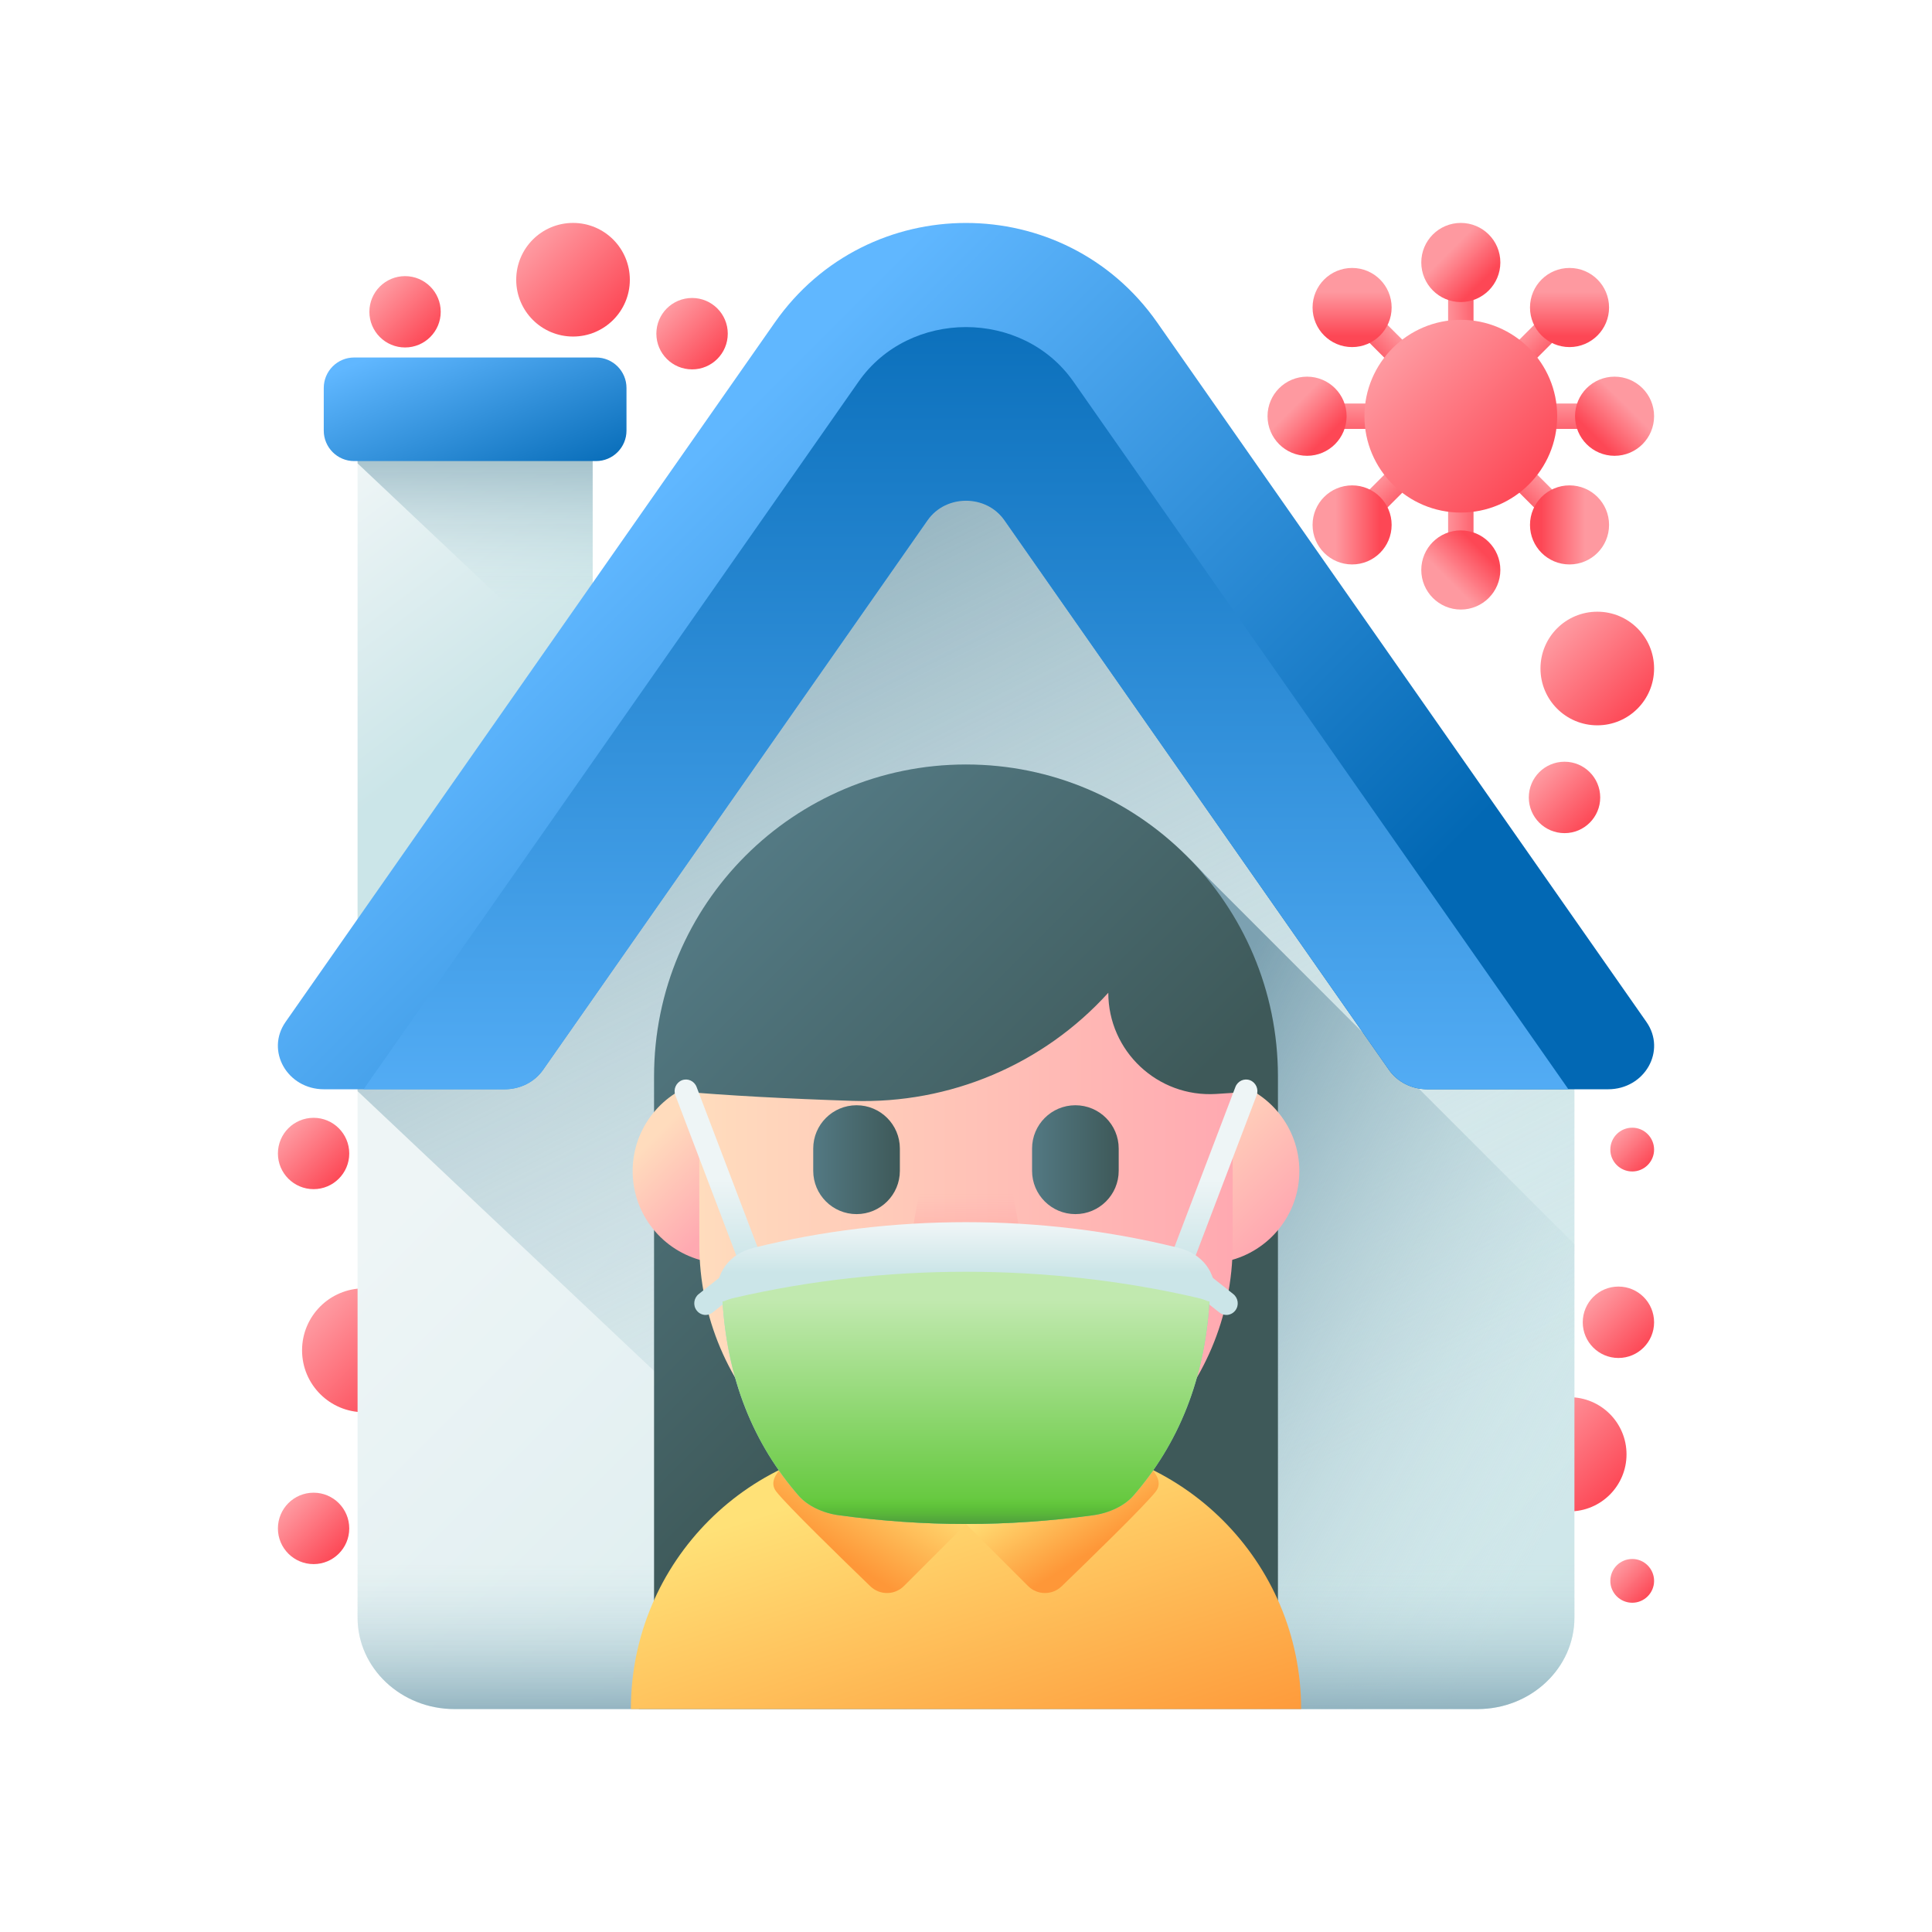 <svg width="26" height="26" viewBox="0 0 26 26" fill="none" xmlns="http://www.w3.org/2000/svg">
<g clip-path="url(#clip0)" filter="url(#filter0_d)">
<path d="M4.898 18.005C5.358 18.005 5.731 17.632 5.731 17.172C5.731 16.712 5.358 16.338 4.898 16.338C4.438 16.338 4.065 16.712 4.065 17.172C4.065 17.632 4.438 18.005 4.898 18.005Z" fill="url(#paint0_linear)"/>
<path d="M21.12 19.34C21.545 19.34 21.889 18.996 21.889 18.572C21.889 18.147 21.545 17.803 21.12 17.803C20.696 17.803 20.352 18.147 20.352 18.572C20.352 18.996 20.696 19.34 21.12 19.34Z" fill="url(#paint1_linear)"/>
<path d="M4.812 4.57H7.976V11.811H4.812V4.57Z" fill="url(#paint2_linear)"/>
<path d="M4.812 5.236L7.976 8.222V4.57H4.812V5.236Z" fill="url(#paint3_linear)"/>
<path d="M8.021 5.205H4.766C4.54 5.205 4.357 5.021 4.357 4.795V4.221C4.357 3.995 4.54 3.811 4.766 3.811H8.021C8.248 3.811 8.431 3.995 8.431 4.221V4.795C8.431 5.021 8.248 5.205 8.021 5.205Z" fill="url(#paint4_linear)"/>
<path d="M19.883 22H6.117C5.396 22 4.812 21.449 4.812 20.768V12.595L11.886 2.824C12.435 2.066 13.565 2.066 14.114 2.824L21.188 12.595V20.768C21.188 21.449 20.604 22 19.883 22V22Z" fill="url(#paint5_linear)"/>
<path d="M11.886 2.824L4.812 12.595V13.684L13.625 22H19.883C20.604 22 21.188 21.449 21.188 20.768V12.595L14.114 2.824C13.565 2.066 12.435 2.066 11.886 2.824V2.824Z" fill="url(#paint6_linear)"/>
<path d="M19.883 22C20.604 22 21.188 21.448 21.188 20.768V15.745L16.217 10.773C15.449 9.925 14.339 9.393 13.105 9.393C10.786 9.393 8.907 11.272 8.907 13.59V20.639C8.72 21.056 8.61 21.516 8.596 22H19.883V22Z" fill="url(#paint7_linear)"/>
<path d="M4.812 18.082V20.768C4.812 21.448 5.396 22 6.117 22H19.883C20.604 22 21.188 21.448 21.188 20.768V18.082H4.812Z" fill="url(#paint8_linear)"/>
<path d="M13.518 6.002L18.691 13.397C18.805 13.561 19 13.659 19.207 13.659H21.64C22.134 13.659 22.429 13.142 22.157 12.753L15.573 3.34C14.323 1.554 11.677 1.554 10.427 3.34L3.843 12.753C3.571 13.142 3.867 13.659 4.36 13.659H6.793C7.001 13.659 7.195 13.561 7.309 13.397L12.482 6.002C12.733 5.642 13.267 5.642 13.518 6.002V6.002Z" fill="url(#paint9_linear)"/>
<path d="M7.309 13.396L12.482 6.002C12.727 5.651 13.273 5.651 13.518 6.002L18.691 13.396C18.805 13.56 18.999 13.659 19.207 13.659H21.107L14.446 4.136C13.761 3.157 12.239 3.157 11.554 4.136L4.893 13.659H6.793C7.001 13.659 7.195 13.56 7.309 13.396V13.396Z" fill="url(#paint10_linear)"/>
<path d="M17.198 21.509H8.802V13.486C8.802 11.167 10.682 9.288 13 9.288C15.318 9.288 17.198 11.167 17.198 13.486V21.509Z" fill="url(#paint11_linear)"/>
<path d="M8.49 22C8.49 20.017 10.097 18.41 12.08 18.41H13.92C15.903 18.41 17.51 20.017 17.51 22H8.49Z" fill="url(#paint12_linear)"/>
<path d="M13.029 19.509C13.764 19.509 14.186 19.013 12.983 19.013C11.78 19.013 12.28 19.509 13.029 19.509Z" fill="url(#paint13_linear)"/>
<path d="M10.869 18.507C10.869 18.507 10.248 18.818 10.446 19.072C10.591 19.259 11.332 19.98 11.713 20.348C11.84 20.47 12.041 20.468 12.165 20.344L13 19.509L10.869 18.507Z" fill="url(#paint14_linear)"/>
<path d="M15.131 18.507C15.131 18.507 15.752 18.818 15.554 19.072C15.409 19.259 14.668 19.98 14.287 20.348C14.16 20.47 13.959 20.468 13.835 20.344L13 19.509L15.131 18.507Z" fill="url(#paint15_linear)"/>
<path d="M8.514 14.76C8.514 14.173 8.921 13.681 9.469 13.552C9.615 13.518 9.755 13.631 9.755 13.781V15.739C9.755 15.889 9.615 16.002 9.469 15.968C8.921 15.838 8.514 15.347 8.514 14.76Z" fill="url(#paint16_linear)"/>
<path d="M17.486 14.76C17.486 14.173 17.078 13.681 16.531 13.552C16.385 13.518 16.245 13.631 16.245 13.781V15.739C16.245 15.889 16.385 16.002 16.531 15.968C17.078 15.838 17.486 15.347 17.486 14.76V14.76Z" fill="url(#paint17_linear)"/>
<path d="M13 19.331C11.018 19.331 9.411 17.724 9.411 15.742V13.901C9.411 11.918 11.018 10.312 13 10.312C14.982 10.312 16.589 11.918 16.589 13.901V15.742C16.589 17.724 14.982 19.331 13 19.331Z" fill="url(#paint18_linear)"/>
<path d="M13 18.172C12.341 18.172 11.788 17.714 11.643 17.099C11.604 16.935 11.731 16.778 11.9 16.778H14.1C14.269 16.778 14.396 16.935 14.357 17.099C14.212 17.714 13.659 18.172 13 18.172V18.172Z" fill="url(#paint19_linear)"/>
<path d="M11.527 15.339C11.205 15.339 10.944 15.078 10.944 14.756V14.457C10.944 14.135 11.205 13.874 11.527 13.874C11.849 13.874 12.11 14.135 12.11 14.457V14.756C12.11 15.078 11.849 15.339 11.527 15.339Z" fill="url(#paint20_linear)"/>
<path d="M14.472 15.339C14.15 15.339 13.889 15.078 13.889 14.756V14.457C13.889 14.135 14.15 13.874 14.472 13.874C14.794 13.874 15.055 14.135 15.055 14.457V14.756C15.055 15.078 14.794 15.339 14.472 15.339Z" fill="url(#paint21_linear)"/>
<path d="M13.198 16.186H12.802C12.471 16.186 12.221 15.888 12.279 15.562L12.506 14.284H13.494L13.721 15.562C13.779 15.888 13.529 16.186 13.198 16.186V16.186Z" fill="url(#paint22_linear)"/>
<path d="M16.879 13.685C16.733 13.698 16.556 13.711 16.364 13.722C15.579 13.77 14.915 13.146 14.915 12.36C14.04 13.327 12.782 13.858 11.478 13.815C10.614 13.787 9.765 13.743 9.121 13.684C9.182 11.965 10.362 10.531 11.954 10.086C12.287 9.993 12.637 9.943 13 9.943C13.363 9.943 13.714 9.993 14.046 10.086C14.698 10.268 15.281 10.616 15.746 11.081C16.417 11.753 16.843 12.669 16.879 13.685V13.685Z" fill="url(#paint23_linear)"/>
<path d="M9.496 16.696C9.451 16.696 9.405 16.675 9.375 16.635C9.323 16.567 9.336 16.468 9.403 16.415L9.943 15.987L9.089 13.741C9.058 13.661 9.097 13.57 9.176 13.538C9.255 13.507 9.343 13.547 9.374 13.627L10.27 15.982C10.295 16.047 10.275 16.121 10.221 16.163L9.59 16.663C9.562 16.685 9.529 16.696 9.496 16.696V16.696Z" fill="url(#paint24_linear)"/>
<path d="M16.504 16.696C16.549 16.696 16.595 16.675 16.625 16.635C16.677 16.567 16.664 16.468 16.597 16.415L16.056 15.987L16.911 13.741C16.942 13.661 16.903 13.57 16.824 13.538C16.745 13.507 16.657 13.547 16.626 13.627L15.729 15.982C15.705 16.047 15.725 16.121 15.778 16.163L16.41 16.663C16.438 16.685 16.471 16.696 16.504 16.696V16.696Z" fill="url(#paint25_linear)"/>
<path d="M16.281 16.43C16.295 16.125 16.113 15.878 15.795 15.799C13.985 15.349 12.016 15.349 10.205 15.799C9.887 15.878 9.705 16.125 9.719 16.43C9.772 17.563 10.151 18.441 10.747 19.127C10.865 19.263 11.072 19.363 11.293 19.392C12.442 19.548 13.558 19.548 14.707 19.392C14.929 19.362 15.135 19.263 15.253 19.127C15.849 18.441 16.228 17.563 16.281 16.43Z" fill="url(#paint26_linear)"/>
<path d="M16.281 16.43C16.295 16.125 16.113 15.878 15.795 15.799C13.985 15.349 12.016 15.349 10.205 15.799C9.887 15.878 9.705 16.125 9.719 16.43C9.772 17.563 10.151 18.441 10.747 19.127C10.865 19.263 11.072 19.363 11.293 19.392C12.442 19.548 13.558 19.548 14.707 19.392C14.929 19.362 15.135 19.263 15.253 19.127C15.849 18.441 16.228 17.563 16.281 16.43Z" fill="url(#paint27_linear)"/>
<path d="M9.883 16.466C11.896 15.998 14.104 15.998 16.117 16.466C16.166 16.477 16.211 16.492 16.253 16.51C16.291 16.525 16.349 16.484 16.352 16.44C16.352 16.44 16.352 16.439 16.352 16.439C16.369 16.127 16.185 15.874 15.86 15.793C14.008 15.332 11.992 15.332 10.14 15.793C9.815 15.874 9.631 16.127 9.648 16.439C9.648 16.439 9.648 16.44 9.648 16.44C9.651 16.484 9.709 16.525 9.747 16.51C9.789 16.492 9.834 16.477 9.883 16.466V16.466Z" fill="url(#paint28_linear)"/>
<path d="M10.533 18.859C10.601 18.951 10.672 19.041 10.747 19.127C10.865 19.263 11.071 19.363 11.293 19.392C12.442 19.548 13.558 19.548 14.707 19.392C14.929 19.363 15.135 19.263 15.253 19.127C15.328 19.041 15.4 18.951 15.467 18.859H10.533Z" fill="url(#paint29_linear)"/>
<path d="M19.659 4.258C19.565 4.258 19.488 4.181 19.488 4.087V2.875C19.488 2.78 19.565 2.703 19.659 2.703C19.754 2.703 19.83 2.78 19.83 2.875V4.087C19.83 4.181 19.754 4.258 19.659 4.258Z" fill="url(#paint30_linear)"/>
<path d="M19.659 3.065C19.953 3.065 20.191 2.826 20.191 2.532C20.191 2.238 19.953 2 19.659 2C19.365 2 19.127 2.238 19.127 2.532C19.127 2.826 19.365 3.065 19.659 3.065Z" fill="url(#paint31_linear)"/>
<path d="M19.659 4.945C19.565 4.945 19.488 5.021 19.488 5.116V6.328C19.488 6.422 19.565 6.499 19.659 6.499C19.754 6.499 19.83 6.422 19.83 6.328V5.116C19.83 5.021 19.754 4.945 19.659 4.945Z" fill="url(#paint32_linear)"/>
<path d="M19.659 7.203C19.953 7.203 20.191 6.964 20.191 6.67C20.191 6.376 19.953 6.138 19.659 6.138C19.365 6.138 19.127 6.376 19.127 6.67C19.127 6.964 19.365 7.203 19.659 7.203Z" fill="url(#paint33_linear)"/>
<path d="M20.002 4.601C20.002 4.507 20.079 4.43 20.174 4.43H21.386C21.48 4.43 21.557 4.507 21.557 4.601C21.557 4.696 21.48 4.772 21.386 4.772H20.174C20.079 4.772 20.002 4.696 20.002 4.601Z" fill="url(#paint34_linear)"/>
<path d="M21.728 5.134C22.022 5.134 22.26 4.895 22.26 4.601C22.26 4.307 22.022 4.069 21.728 4.069C21.434 4.069 21.196 4.307 21.196 4.601C21.196 4.895 21.434 5.134 21.728 5.134Z" fill="url(#paint35_linear)"/>
<path d="M19.316 4.601C19.316 4.507 19.239 4.43 19.145 4.43H17.932C17.838 4.43 17.761 4.507 17.761 4.601C17.761 4.696 17.838 4.772 17.932 4.772H19.145C19.239 4.772 19.316 4.696 19.316 4.601Z" fill="url(#paint36_linear)"/>
<path d="M17.59 5.134C17.884 5.134 18.122 4.895 18.122 4.601C18.122 4.307 17.884 4.069 17.59 4.069C17.296 4.069 17.058 4.307 17.058 4.601C17.058 4.895 17.296 5.134 17.59 5.134Z" fill="url(#paint37_linear)"/>
<path d="M19.902 4.358C19.835 4.292 19.835 4.183 19.902 4.116L20.759 3.259C20.826 3.193 20.934 3.193 21.001 3.259C21.068 3.326 21.068 3.435 21.001 3.501L20.144 4.358C20.077 4.425 19.969 4.425 19.902 4.358V4.358Z" fill="url(#paint38_linear)"/>
<path d="M21.122 3.671C21.416 3.671 21.654 3.432 21.654 3.138C21.654 2.844 21.416 2.606 21.122 2.606C20.828 2.606 20.59 2.844 20.59 3.138C20.59 3.432 20.828 3.671 21.122 3.671Z" fill="url(#paint39_linear)"/>
<path d="M19.416 4.844C19.349 4.777 19.241 4.777 19.174 4.844L18.317 5.701C18.25 5.768 18.25 5.876 18.317 5.943C18.384 6.01 18.492 6.01 18.559 5.943L19.416 5.086C19.483 5.019 19.483 4.911 19.416 4.844V4.844Z" fill="url(#paint40_linear)"/>
<path d="M18.196 6.596C18.49 6.596 18.728 6.358 18.728 6.064C18.728 5.77 18.49 5.532 18.196 5.532C17.902 5.532 17.664 5.77 17.664 6.064C17.664 6.358 17.902 6.596 18.196 6.596Z" fill="url(#paint41_linear)"/>
<path d="M19.902 4.844C19.969 4.777 20.077 4.777 20.144 4.844L21.001 5.701C21.068 5.768 21.068 5.876 21.001 5.943C20.934 6.01 20.826 6.01 20.759 5.943L19.902 5.086C19.835 5.019 19.835 4.911 19.902 4.844Z" fill="url(#paint42_linear)"/>
<path d="M21.122 6.596C21.416 6.596 21.654 6.358 21.654 6.064C21.654 5.77 21.416 5.532 21.122 5.532C20.828 5.532 20.59 5.77 20.59 6.064C20.59 6.358 20.828 6.596 21.122 6.596Z" fill="url(#paint43_linear)"/>
<path d="M19.416 4.358C19.483 4.292 19.483 4.183 19.416 4.116L18.559 3.259C18.492 3.193 18.384 3.193 18.317 3.259C18.25 3.326 18.25 3.435 18.317 3.501L19.174 4.358C19.241 4.425 19.349 4.425 19.416 4.358Z" fill="url(#paint44_linear)"/>
<path d="M18.196 3.671C18.49 3.671 18.728 3.432 18.728 3.138C18.728 2.844 18.49 2.606 18.196 2.606C17.902 2.606 17.664 2.844 17.664 3.138C17.664 3.432 17.902 3.671 18.196 3.671Z" fill="url(#paint45_linear)"/>
<path d="M19.659 5.898C20.375 5.898 20.956 5.318 20.956 4.601C20.956 3.885 20.375 3.304 19.659 3.304C18.943 3.304 18.362 3.885 18.362 4.601C18.362 5.318 18.943 5.898 19.659 5.898Z" fill="url(#paint46_linear)"/>
<path d="M21.496 8.761C21.918 8.761 22.26 8.419 22.26 7.996C22.26 7.574 21.918 7.232 21.496 7.232C21.073 7.232 20.731 7.574 20.731 7.996C20.731 8.419 21.073 8.761 21.496 8.761Z" fill="url(#paint47_linear)"/>
<path d="M7.712 3.529C8.134 3.529 8.476 3.187 8.476 2.765C8.476 2.342 8.134 2 7.712 2C7.289 2 6.947 2.342 6.947 2.765C6.947 3.187 7.289 3.529 7.712 3.529Z" fill="url(#paint48_linear)"/>
<path d="M21.055 10.212C21.32 10.212 21.535 9.997 21.535 9.732C21.535 9.466 21.32 9.251 21.055 9.251C20.789 9.251 20.574 9.466 20.574 9.732C20.574 9.997 20.789 10.212 21.055 10.212Z" fill="url(#paint49_linear)"/>
<path d="M9.314 3.971C9.579 3.971 9.794 3.756 9.794 3.49C9.794 3.225 9.579 3.01 9.314 3.01C9.048 3.01 8.833 3.225 8.833 3.49C8.833 3.756 9.048 3.971 9.314 3.971Z" fill="url(#paint50_linear)"/>
<path d="M21.78 17.275C22.045 17.275 22.26 17.06 22.26 16.795C22.26 16.529 22.045 16.314 21.78 16.314C21.515 16.314 21.3 16.529 21.3 16.795C21.3 17.06 21.515 17.275 21.78 17.275Z" fill="url(#paint51_linear)"/>
<path d="M4.22 15.003C4.485 15.003 4.7 14.788 4.7 14.523C4.7 14.258 4.485 14.043 4.22 14.043C3.955 14.043 3.74 14.258 3.74 14.523C3.74 14.788 3.955 15.003 4.22 15.003Z" fill="url(#paint52_linear)"/>
<path d="M4.22 20.049C4.485 20.049 4.7 19.834 4.7 19.569C4.7 19.303 4.485 19.088 4.22 19.088C3.955 19.088 3.74 19.303 3.74 19.569C3.74 19.834 3.955 20.049 4.22 20.049Z" fill="url(#paint53_linear)"/>
<path d="M21.966 14.765C22.128 14.765 22.26 14.633 22.26 14.471C22.26 14.308 22.128 14.176 21.966 14.176C21.803 14.176 21.671 14.308 21.671 14.471C21.671 14.633 21.803 14.765 21.966 14.765Z" fill="url(#paint54_linear)"/>
<path d="M21.966 20.569C22.128 20.569 22.26 20.437 22.26 20.275C22.26 20.112 22.128 19.98 21.966 19.98C21.803 19.98 21.671 20.112 21.671 20.275C21.671 20.437 21.803 20.569 21.966 20.569Z" fill="url(#paint55_linear)"/>
<path d="M5.451 3.676C5.716 3.676 5.931 3.461 5.931 3.196C5.931 2.931 5.716 2.716 5.451 2.716C5.186 2.716 4.971 2.931 4.971 3.196C4.971 3.461 5.186 3.676 5.451 3.676Z" fill="url(#paint56_linear)"/>
</g>
<defs>
<filter id="filter0_d" x="0" y="0" width="26" height="26" filterUnits="userSpaceOnUse" color-interpolation-filters="sRGB">
<feFlood flood-opacity="0" result="BackgroundImageFix"/>
<feColorMatrix in="SourceAlpha" type="matrix" values="0 0 0 0 0 0 0 0 0 0 0 0 0 0 0 0 0 0 127 0"/>
<feOffset dy="1"/>
<feGaussianBlur stdDeviation="1.5"/>
<feColorMatrix type="matrix" values="0 0 0 0 0 0 0 0 0 0 0 0 0 0 0 0 0 0 0.25 0"/>
<feBlend mode="normal" in2="BackgroundImageFix" result="effect1_dropShadow"/>
<feBlend mode="normal" in="SourceGraphic" in2="effect1_dropShadow" result="shape"/>
</filter>
<linearGradient id="paint0_linear" x1="4.337" y1="16.611" x2="5.513" y2="17.786" gradientUnits="userSpaceOnUse">
<stop stop-color="#FE99A0"/>
<stop offset="1" stop-color="#FD4755"/>
</linearGradient>
<linearGradient id="paint1_linear" x1="20.603" y1="18.054" x2="21.688" y2="19.139" gradientUnits="userSpaceOnUse">
<stop stop-color="#FE99A0"/>
<stop offset="1" stop-color="#FD4755"/>
</linearGradient>
<linearGradient id="paint2_linear" x1="4.438" y1="5.605" x2="6.672" y2="8.558" gradientUnits="userSpaceOnUse">
<stop stop-color="#EEF5F6"/>
<stop offset="1" stop-color="#CBE5E8"/>
</linearGradient>
<linearGradient id="paint3_linear" x1="6.394" y1="7.192" x2="6.394" y2="4.498" gradientUnits="userSpaceOnUse">
<stop stop-color="#CBE5E8" stop-opacity="0"/>
<stop offset="1" stop-color="#7CA1B1"/>
</linearGradient>
<linearGradient id="paint4_linear" x1="5.959" y1="3.421" x2="6.96" y2="5.924" gradientUnits="userSpaceOnUse">
<stop stop-color="#60B7FF"/>
<stop offset="1" stop-color="#0268B4"/>
</linearGradient>
<linearGradient id="paint5_linear" x1="9" y1="11.566" x2="20.401" y2="22.966" gradientUnits="userSpaceOnUse">
<stop stop-color="#EEF5F6"/>
<stop offset="1" stop-color="#CBE5E8"/>
</linearGradient>
<linearGradient id="paint6_linear" x1="16.208" y1="19.587" x2="8.855" y2="4.809" gradientUnits="userSpaceOnUse">
<stop stop-color="#CBE5E8" stop-opacity="0"/>
<stop offset="1" stop-color="#7CA1B1"/>
</linearGradient>
<linearGradient id="paint7_linear" x1="20.394" y1="20.45" x2="14.041" y2="17.103" gradientUnits="userSpaceOnUse">
<stop stop-color="#CBE5E8" stop-opacity="0"/>
<stop offset="1" stop-color="#7CA1B1"/>
</linearGradient>
<linearGradient id="paint8_linear" x1="13" y1="20.023" x2="13" y2="22.344" gradientUnits="userSpaceOnUse">
<stop stop-color="#CBE5E8" stop-opacity="0"/>
<stop offset="1" stop-color="#7CA1B1"/>
</linearGradient>
<linearGradient id="paint9_linear" x1="7.943" y1="6.575" x2="15.664" y2="14.296" gradientUnits="userSpaceOnUse">
<stop stop-color="#60B7FF"/>
<stop offset="1" stop-color="#0268B4"/>
</linearGradient>
<linearGradient id="paint10_linear" x1="13" y1="15.618" x2="13" y2="1.938" gradientUnits="userSpaceOnUse">
<stop stop-color="#60B7FF"/>
<stop offset="1" stop-color="#0268B4"/>
</linearGradient>
<linearGradient id="paint11_linear" x1="8.544" y1="12.172" x2="13.015" y2="16.643" gradientUnits="userSpaceOnUse">
<stop stop-color="#537983"/>
<stop offset="1" stop-color="#3E5959"/>
</linearGradient>
<linearGradient id="paint12_linear" x1="12.085" y1="18.808" x2="13.558" y2="23.501" gradientUnits="userSpaceOnUse">
<stop stop-color="#FFE177"/>
<stop offset="1" stop-color="#FE9738"/>
</linearGradient>
<linearGradient id="paint13_linear" x1="13" y1="19.785" x2="13" y2="19.548" gradientUnits="userSpaceOnUse">
<stop stop-color="#FFDCBD"/>
<stop offset="1" stop-color="#FFA9B1"/>
</linearGradient>
<linearGradient id="paint14_linear" x1="12.034" y1="18.68" x2="11.258" y2="19.921" gradientUnits="userSpaceOnUse">
<stop stop-color="#FFE177"/>
<stop offset="1" stop-color="#FE9738"/>
</linearGradient>
<linearGradient id="paint15_linear" x1="14.048" y1="18.811" x2="14.711" y2="19.869" gradientUnits="userSpaceOnUse">
<stop stop-color="#FFE177"/>
<stop offset="1" stop-color="#FE9738"/>
</linearGradient>
<linearGradient id="paint16_linear" x1="8.879" y1="14.223" x2="9.877" y2="15.222" gradientUnits="userSpaceOnUse">
<stop stop-color="#FFDCBD"/>
<stop offset="1" stop-color="#FFA9B1"/>
</linearGradient>
<linearGradient id="paint17_linear" x1="15.858" y1="14.034" x2="17.255" y2="15.43" gradientUnits="userSpaceOnUse">
<stop stop-color="#FFDCBD"/>
<stop offset="1" stop-color="#FFA9B1"/>
</linearGradient>
<linearGradient id="paint18_linear" x1="9.411" y1="14.821" x2="16.589" y2="14.821" gradientUnits="userSpaceOnUse">
<stop stop-color="#FFDCBD"/>
<stop offset="1" stop-color="#FFA9B1"/>
</linearGradient>
<linearGradient id="paint19_linear" x1="11.636" y1="17.475" x2="14.364" y2="17.475" gradientUnits="userSpaceOnUse">
<stop stop-color="#FE99A0"/>
<stop offset="1" stop-color="#FD4755"/>
</linearGradient>
<linearGradient id="paint20_linear" x1="10.944" y1="14.607" x2="12.11" y2="14.607" gradientUnits="userSpaceOnUse">
<stop stop-color="#537983"/>
<stop offset="1" stop-color="#3E5959"/>
</linearGradient>
<linearGradient id="paint21_linear" x1="13.89" y1="14.607" x2="15.055" y2="14.607" gradientUnits="userSpaceOnUse">
<stop stop-color="#537983"/>
<stop offset="1" stop-color="#3E5959"/>
</linearGradient>
<linearGradient id="paint22_linear" x1="13" y1="15.071" x2="13" y2="16.115" gradientUnits="userSpaceOnUse">
<stop stop-color="#FFA9B1" stop-opacity="0"/>
<stop offset="0.997" stop-color="#FFA78F"/>
</linearGradient>
<linearGradient id="paint23_linear" x1="10.383" y1="10.332" x2="14.855" y2="14.804" gradientUnits="userSpaceOnUse">
<stop stop-color="#537983"/>
<stop offset="1" stop-color="#3E5959"/>
</linearGradient>
<linearGradient id="paint24_linear" x1="9.68" y1="14.863" x2="9.68" y2="16.02" gradientUnits="userSpaceOnUse">
<stop stop-color="#EEF5F6"/>
<stop offset="1" stop-color="#CBE5E8"/>
</linearGradient>
<linearGradient id="paint25_linear" x1="16.32" y1="14.863" x2="16.32" y2="16.02" gradientUnits="userSpaceOnUse">
<stop stop-color="#EEF5F6"/>
<stop offset="1" stop-color="#CBE5E8"/>
</linearGradient>
<linearGradient id="paint26_linear" x1="12.664" y1="16.245" x2="13.557" y2="17.847" gradientUnits="userSpaceOnUse">
<stop stop-color="#9AE1D3"/>
<stop offset="1" stop-color="#80D1C1"/>
</linearGradient>
<linearGradient id="paint27_linear" x1="13" y1="16.497" x2="13" y2="19.89" gradientUnits="userSpaceOnUse">
<stop stop-color="#C1E9AF"/>
<stop offset="1" stop-color="#4FC123"/>
</linearGradient>
<linearGradient id="paint28_linear" x1="13" y1="15.497" x2="13" y2="16.126" gradientUnits="userSpaceOnUse">
<stop stop-color="#EEF5F6"/>
<stop offset="1" stop-color="#CBE5E8"/>
</linearGradient>
<linearGradient id="paint29_linear" x1="13" y1="19.158" x2="13" y2="19.825" gradientUnits="userSpaceOnUse">
<stop stop-color="#4FC123" stop-opacity="0"/>
<stop offset="0.135" stop-color="#4BAB2F" stop-opacity="0.135"/>
<stop offset="0.385" stop-color="#468741" stop-opacity="0.385"/>
<stop offset="0.62" stop-color="#426E4E" stop-opacity="0.62"/>
<stop offset="0.832" stop-color="#3F5E56" stop-opacity="0.832"/>
<stop offset="1" stop-color="#3E5959"/>
</linearGradient>
<linearGradient id="paint30_linear" x1="19.431" y1="3.481" x2="20.041" y2="3.481" gradientUnits="userSpaceOnUse">
<stop stop-color="#FE99A0"/>
<stop offset="1" stop-color="#FD4755"/>
</linearGradient>
<linearGradient id="paint31_linear" x1="19.509" y1="2.382" x2="19.928" y2="2.802" gradientUnits="userSpaceOnUse">
<stop stop-color="#FE99A0"/>
<stop offset="1" stop-color="#FD4755"/>
</linearGradient>
<linearGradient id="paint32_linear" x1="19.431" y1="5.722" x2="20.041" y2="5.722" gradientUnits="userSpaceOnUse">
<stop stop-color="#FE99A0"/>
<stop offset="1" stop-color="#FD4755"/>
</linearGradient>
<linearGradient id="paint33_linear" x1="19.509" y1="6.82" x2="19.928" y2="6.401" gradientUnits="userSpaceOnUse">
<stop stop-color="#FE99A0"/>
<stop offset="1" stop-color="#FD4755"/>
</linearGradient>
<linearGradient id="paint34_linear" x1="20.78" y1="4.373" x2="20.78" y2="4.983" gradientUnits="userSpaceOnUse">
<stop stop-color="#FE99A0"/>
<stop offset="1" stop-color="#FD4755"/>
</linearGradient>
<linearGradient id="paint35_linear" x1="21.878" y1="4.451" x2="21.459" y2="4.871" gradientUnits="userSpaceOnUse">
<stop stop-color="#FE99A0"/>
<stop offset="1" stop-color="#FD4755"/>
</linearGradient>
<linearGradient id="paint36_linear" x1="18.538" y1="4.373" x2="18.538" y2="4.983" gradientUnits="userSpaceOnUse">
<stop stop-color="#FE99A0"/>
<stop offset="1" stop-color="#FD4755"/>
</linearGradient>
<linearGradient id="paint37_linear" x1="17.44" y1="4.451" x2="17.86" y2="4.871" gradientUnits="userSpaceOnUse">
<stop stop-color="#FE99A0"/>
<stop offset="1" stop-color="#FD4755"/>
</linearGradient>
<linearGradient id="paint38_linear" x1="20.292" y1="3.651" x2="20.723" y2="4.082" gradientUnits="userSpaceOnUse">
<stop stop-color="#FE99A0"/>
<stop offset="1" stop-color="#FD4755"/>
</linearGradient>
<linearGradient id="paint39_linear" x1="21.124" y1="2.929" x2="21.124" y2="3.523" gradientUnits="userSpaceOnUse">
<stop stop-color="#FE99A0"/>
<stop offset="1" stop-color="#FD4755"/>
</linearGradient>
<linearGradient id="paint40_linear" x1="18.696" y1="5.247" x2="19.127" y2="5.678" gradientUnits="userSpaceOnUse">
<stop stop-color="#FE99A0"/>
<stop offset="1" stop-color="#FD4755"/>
</linearGradient>
<linearGradient id="paint41_linear" x1="17.974" y1="6.079" x2="18.568" y2="6.079" gradientUnits="userSpaceOnUse">
<stop stop-color="#FE99A0"/>
<stop offset="1" stop-color="#FD4755"/>
</linearGradient>
<linearGradient id="paint42_linear" x1="20.613" y1="5.246" x2="20.182" y2="5.677" gradientUnits="userSpaceOnUse">
<stop stop-color="#FE99A0"/>
<stop offset="1" stop-color="#FD4755"/>
</linearGradient>
<linearGradient id="paint43_linear" x1="21.334" y1="6.078" x2="20.741" y2="6.078" gradientUnits="userSpaceOnUse">
<stop stop-color="#FE99A0"/>
<stop offset="1" stop-color="#FD4755"/>
</linearGradient>
<linearGradient id="paint44_linear" x1="19.016" y1="3.65" x2="18.585" y2="4.081" gradientUnits="userSpaceOnUse">
<stop stop-color="#FE99A0"/>
<stop offset="1" stop-color="#FD4755"/>
</linearGradient>
<linearGradient id="paint45_linear" x1="18.184" y1="2.928" x2="18.184" y2="3.521" gradientUnits="userSpaceOnUse">
<stop stop-color="#FE99A0"/>
<stop offset="1" stop-color="#FD4755"/>
</linearGradient>
<linearGradient id="paint46_linear" x1="18.786" y1="3.729" x2="20.616" y2="5.558" gradientUnits="userSpaceOnUse">
<stop stop-color="#FE99A0"/>
<stop offset="1" stop-color="#FD4755"/>
</linearGradient>
<linearGradient id="paint47_linear" x1="20.981" y1="7.482" x2="22.06" y2="8.561" gradientUnits="userSpaceOnUse">
<stop stop-color="#FE99A0"/>
<stop offset="1" stop-color="#FD4755"/>
</linearGradient>
<linearGradient id="paint48_linear" x1="7.197" y1="2.25" x2="8.276" y2="3.329" gradientUnits="userSpaceOnUse">
<stop stop-color="#FE99A0"/>
<stop offset="1" stop-color="#FD4755"/>
</linearGradient>
<linearGradient id="paint49_linear" x1="20.731" y1="9.408" x2="21.409" y2="10.086" gradientUnits="userSpaceOnUse">
<stop stop-color="#FE99A0"/>
<stop offset="1" stop-color="#FD4755"/>
</linearGradient>
<linearGradient id="paint50_linear" x1="8.991" y1="3.167" x2="9.668" y2="3.845" gradientUnits="userSpaceOnUse">
<stop stop-color="#FE99A0"/>
<stop offset="1" stop-color="#FD4755"/>
</linearGradient>
<linearGradient id="paint51_linear" x1="21.457" y1="16.472" x2="22.135" y2="17.149" gradientUnits="userSpaceOnUse">
<stop stop-color="#FE99A0"/>
<stop offset="1" stop-color="#FD4755"/>
</linearGradient>
<linearGradient id="paint52_linear" x1="3.897" y1="14.2" x2="4.575" y2="14.877" gradientUnits="userSpaceOnUse">
<stop stop-color="#FE99A0"/>
<stop offset="1" stop-color="#FD4755"/>
</linearGradient>
<linearGradient id="paint53_linear" x1="3.897" y1="19.245" x2="4.575" y2="19.923" gradientUnits="userSpaceOnUse">
<stop stop-color="#FE99A0"/>
<stop offset="1" stop-color="#FD4755"/>
</linearGradient>
<linearGradient id="paint54_linear" x1="21.767" y1="14.272" x2="22.183" y2="14.688" gradientUnits="userSpaceOnUse">
<stop stop-color="#FE99A0"/>
<stop offset="1" stop-color="#FD4755"/>
</linearGradient>
<linearGradient id="paint55_linear" x1="21.767" y1="20.076" x2="22.183" y2="20.492" gradientUnits="userSpaceOnUse">
<stop stop-color="#FE99A0"/>
<stop offset="1" stop-color="#FD4755"/>
</linearGradient>
<linearGradient id="paint56_linear" x1="5.128" y1="2.873" x2="5.805" y2="3.551" gradientUnits="userSpaceOnUse">
<stop stop-color="#FE99A0"/>
<stop offset="1" stop-color="#FD4755"/>
</linearGradient>
<clipPath id="clip0">
<rect width="20" height="20" fill="white" transform="translate(3 2)"/>
</clipPath>
</defs>
</svg>
